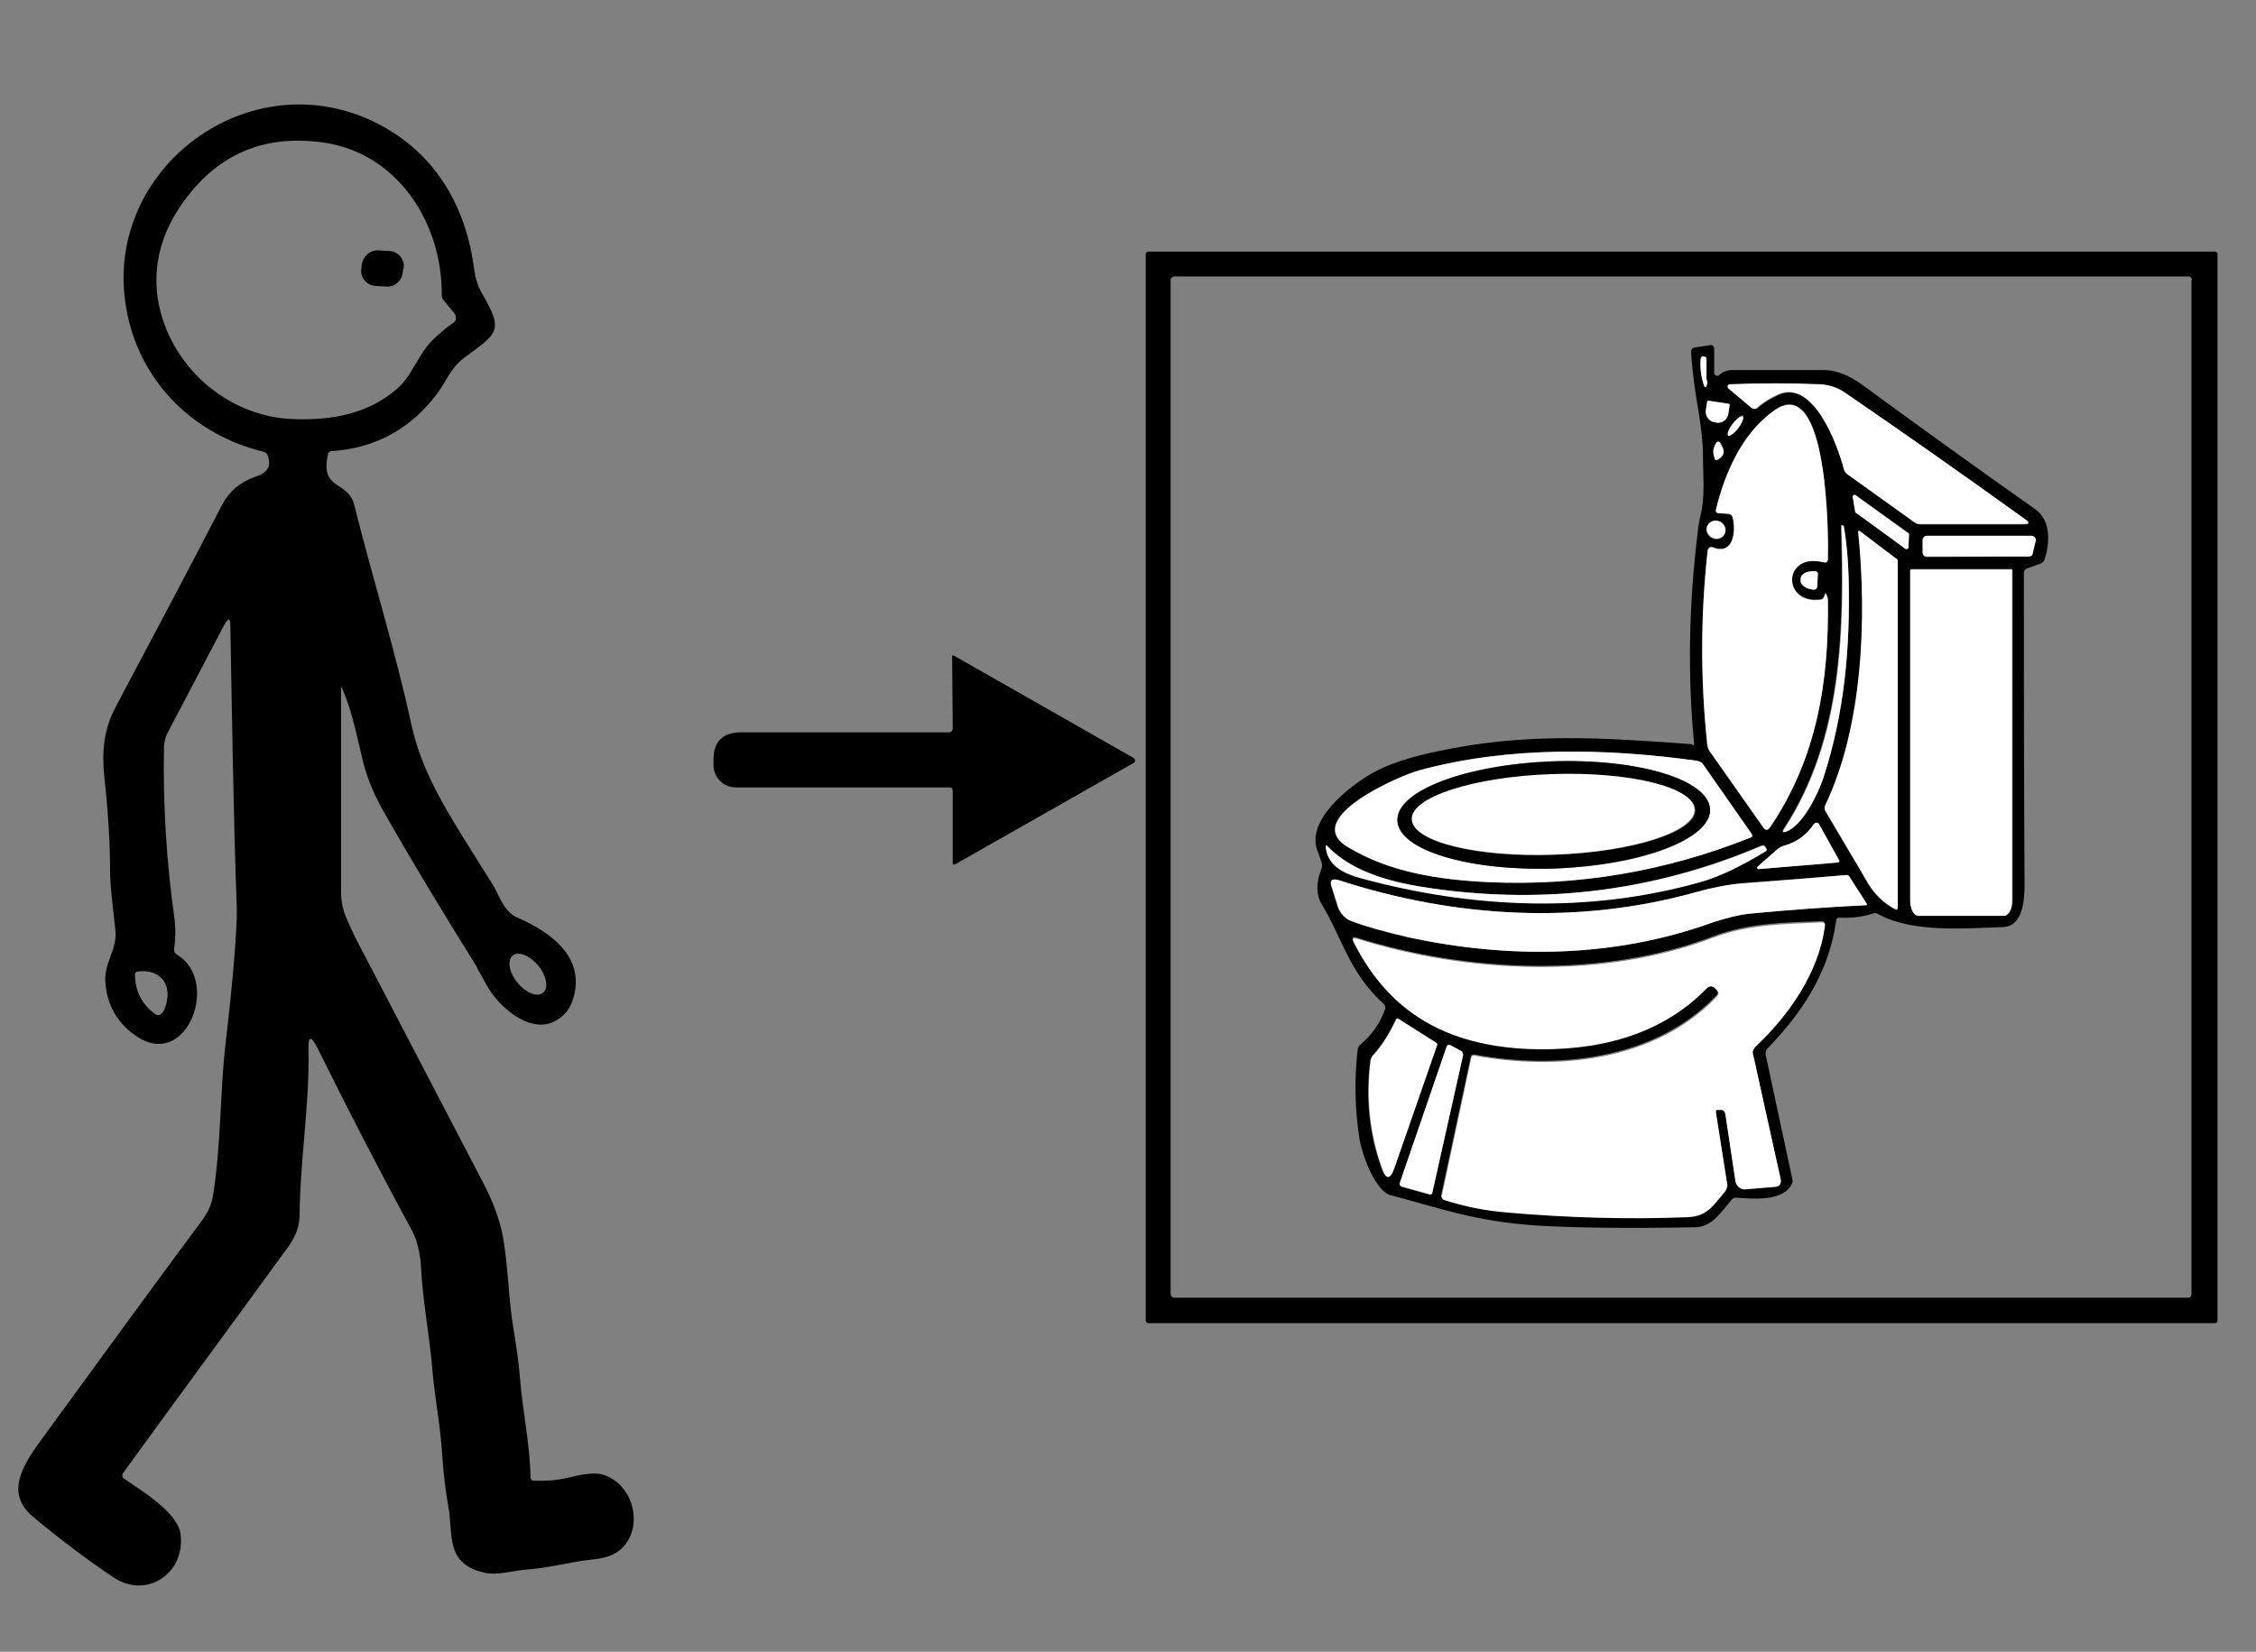 <?xml version="1.0" encoding="utf-8"?>
<!-- Generator: Adobe Illustrator 24.1.0, SVG Export Plug-In . SVG Version: 6.00 Build 0)  -->
<svg version="1.1" id="Capa_1" xmlns="http://www.w3.org/2000/svg" xmlns:xlink="http://www.w3.org/1999/xlink" x="0px" y="0px"
	 viewBox="0 0 381 279" style="enable-background:new 0 0 381 279;" xml:space="preserve">
<rect x="0" y="0" width="381" height="279" fill="#808080" stroke="none"/>
<style type="text/css">
	.st0{fill:#FFFFFF;}
</style>
<path d="M38.9,105.7c0-1.3-0.3-1.4-1-0.2c-3.3,6.3-6.5,12.4-9.6,18.3c-0.4,0.7-0.5,1.4-0.6,2.2c-0.2,9.8,0.4,19.6,1.8,29.4
	c0.2,1.7,0.1,3.3-0.1,5c0,0.3,0.1,0.6,0.4,0.8c7.5,4.3,1.8,19.7-6.8,13.8c-3.1-2.1-4.9-5.1-5.2-9c-0.3-3.3,2-5.6,1.7-8.7
	c-0.3-3.2-0.8-6.4-0.9-9.6c0-4.9-0.3-10.4-1-16.6c-0.4-4.3-0.1-8,2.1-12c6-11.3,12-22.6,17.9-34c1.2-2.2,3-3.7,5.6-4.6
	c1.9-0.6,2.7-1.7,2-3.6c-0.1-0.3-0.4-0.5-0.7-0.6C32.9,73.5,23.9,64.8,21.5,53c-4.9-23.5,19.6-42.7,41.3-32.6
	C73,25.2,78.7,34.3,80.1,45.7c0.2,1.4,0.6,2.6,1.2,3.7c4,6.7,2.6,6.9-3,11.1c-2.1,1.6-2.9,3.8-4.4,5.9c-4.5,6-10.4,9.3-17.9,9.8
	c-0.3,0-0.6,0.2-0.6,0.5c-1.4,6.2,3.3,4.4,4.4,8.5c3.1,12.4,7,24.8,9.7,37.3c2,9,6.9,16,13.7,26.9c1.1,1.7,1.8,4.6,4.2,5.6
	c5.7,2.5,11.7,6.8,9.3,14c-0.6,1.7-1.6,2.8-3.2,3.6c-4.3,2-9.5-2.8-11.3-6.2c-1.2-2.1-1.8-3.2-1.8-3.3c-5.5-8.8-10.9-17.7-16-26.7
	c-1.3-2.4-2.3-4.8-3-7.4c-1.1-4.4-1.8-8.5-3.6-12.7c-0.1-0.3-0.2-0.3-0.2,0l0,34.3c0,1.6,0.3,3.2,1,4.7c0.8,1.9,1.9,4.1,3.2,6.5
	c6.6,12.7,13.2,25.3,19.8,38c1.6,3,2.6,5.8,3.2,8.4c1.1,5.6,1,11.2,2,16.7c0.4,2.6,0.8,5.1,1,7.7c0.4,5.5,1.7,11.2,1.8,17
	c0,0.3,0.2,0.5,0.5,0.5c2.3,0.1,4.5-0.1,6.7-0.7c2.1-0.5,3.7-0.6,4.7-0.4c5.6,1.4,7.5,9.3,3.1,12.9c-1,0.8-2.4,1.3-4.4,1.5
	c-3.8,0.4-7.2,1.4-11.1,1.7c-2.6,0.2-5.1,1.1-7.5,0.5c-6.5-1.6-5-6.5-5.9-11.2c-0.5-2.8-0.8-5.6-1-8.4c-0.3-5.2-1.3-9.9-1.7-14.9
	c-0.5-5.7-1.6-11.3-1.9-17.1c-0.1-2.1-0.7-4.7-1.5-6.1c-5.7-10.5-11-20.8-16-30.9c-1.1-2.2-1.6-2-1.5,0.4c0.2,9-1.4,18.3-1.5,27.7
	c0,2.8-1.2,4.6-2.8,6.7c-9,12.4-18.1,24.7-27,37c-0.2,0.3-0.2,0.8,0.2,1c2.9,2,9.1,5.7,9.5,9.4c0.8,6.6-5.8,11-11.4,7.2
	c-4.6-3.1-9.1-6.5-13.4-10.1c-4.8-3.9-2.1-8.5,1.2-13c9.1-12.5,18.2-25,27.4-37.4c0.9-1.3,1.5-2.6,1.7-4.1c1.3-8.2,1.2-17.4,2-24.7
	c1.4-11.9,2-19.7,2-23.4C39.4,137.4,39.2,121.4,38.9,105.7z M74.6,49.8c0.1-12-7.3-23.8-19.8-25.7c-9.5-1.4-17.2,1.5-23,8.9
	c-4.1,5.2-5.8,10.6-5.3,16.3c1.2,11.5,11.2,21.2,23.3,21.5c6.3,0.2,12.3-0.9,17.1-5c2.8-2.3,3.7-6.1,6.4-8.6c1.1-1,2.1-1.9,3.3-2.7
	c0.5-0.3,0.5-1,0.2-1.5l-1.9-2.3C74.7,50.5,74.6,50.1,74.6,49.8z M91.7,167.7c1-0.8,0.6-2.9-0.8-4.6c-1.4-1.7-3.4-2.5-4.3-1.7
	c-1,0.8-0.6,2.9,0.8,4.6C88.8,167.7,90.7,168.5,91.7,167.7z M27.8,170.4c1.5-3.8-0.5-6.8-4.5-6.3c-0.3,0-0.5,0.2-0.5,0.5
	c0,2.6,1,4.7,2.9,6.3C26.6,171.8,27.3,171.6,27.8,170.4z"/>
<path d="M63.9,42.3l1.9,0.1c1.4,0.1,2.5,1.3,2.4,2.7L68,46c-0.1,1.4-1.3,2.5-2.7,2.4l-1.9-0.1c-1.4-0.1-2.5-1.3-2.4-2.7l0.1-0.9
	C61.3,43.3,62.5,42.2,63.9,42.3z"/>
<path d="M374.5,223.1c0,0.2-0.2,0.4-0.4,0.4H193.9c-0.2,0-0.4-0.2-0.4-0.4V42.9c0-0.2,0.2-0.4,0.4-0.4h180.2c0.2,0,0.4,0.2,0.4,0.4
	V223.1z M370.2,47.3c0-0.3-0.3-0.6-0.5-0.6H198.3c-0.3,0-0.6,0.3-0.6,0.6v171.3c0,0.3,0.3,0.6,0.6,0.6h171.3c0.3,0,0.5-0.3,0.5-0.6
	V47.3z"/>
<path d="M286.1,125.5c-1.1-11.3-0.9-23.2,0.6-35.5c0.1-1.1,0.3-2.1,0.5-3c0.8-3.2,0.4-6.8,0.4-10.1c0-2.2-0.3-4.5-0.7-7.1
	c-0.6-3.5-1.1-6.9-1.3-10.3c0-0.5,0.2-0.7,0.6-0.8l2.6-0.4c0.4-0.1,0.7,0.2,0.7,0.6l0,4.1c0,0.4,0.5,0.6,0.8,0.4
	c0.6-0.6,1.4-0.9,2.4-0.9c5.1,0,10.2,0,15.3,0c2.1,0,4.3,0.9,6.5,2.5c9.7,7.1,19.4,14.1,29.2,21c2.7,1.9,2.5,5.7,1.6,8.5
	c-0.1,0.3-0.4,0.6-0.7,0.7l-2.2,0.8c-0.4,0.1-0.6,0.4-0.6,0.8c0,16.8,0,33.6,0.1,50.4c0,2.8,0.5,9.3-3.7,9.4c-6.3,0.2-15.3,1-21-2.2
	c-0.3-0.2-0.6-0.2-0.9-0.1c-1.8,0.6-3.7,0.8-5.6,0.7c-0.4,0-0.6,0.2-0.6,0.5c-1.2,8.7-5.7,15.5-11.6,21.6c-0.3,0.3-0.4,0.7-0.3,1.1
	l4.5,21c0.1,0.3,0,0.6-0.1,0.8c-1.5,3-6.5,2.5-9.4,2.3c-0.3,0-0.6,0.1-0.8,0.4c-1.9,2.3-3.4,4.6-6.2,4.6
	c-11.4,0.2-20.4,0.1-26.8-0.3c-10.3-0.7-16.1-2.9-24.5-5.1c-2.7-0.7-4.9-7-5.3-9.5c-0.8-5.1-0.9-10.1-0.3-15.2
	c0.1-0.3,0.2-0.6,0.5-0.8c1.9-1.6,3.3-3.6,4.1-5.9c0.1-0.3,0.1-0.6-0.2-0.9c-5.9-5.4-6.9-10.9-10.5-16.9c-0.9-1.5-1-3.6,0-6
	c0.1-0.3,0.1-0.7,0-1c-0.2-0.6-0.4-1.2-0.6-1.7c-2.3-5.3,5.1-11,8.8-13.2c2.7-1.6,6.5-2.9,11.4-3.9c14.9-3.2,27.8-2.3,42.9-1.2
	C286,126,286.1,125.9,286.1,125.5z M288.2,63.9l0-3.3c0-0.2-0.1-0.3-0.3-0.4c-0.2-0.1-0.4,0-0.5,0c-0.1,0.1-0.2,0.2-0.2,0.5
	c-0.1,1.5,0.1,3,0.6,4.4c0.1,0.3,0.3,0.4,0.4,0c0.1-0.2,0.1-0.5,0.1-0.8C288.2,64.2,288.2,64.1,288.2,63.9z M311.7,66.4
	c-1.3-0.9-2.6-1.3-4.2-1.4c-5.1-0.3-10.2-0.3-15.3,0c-0.4,0-0.5,0.4-0.2,0.7l3.8,3.2c0.3,0.3,0.8,0.3,1.1,0c1-0.9,2.2-1.6,3.5-2.2
	c5.9-2.6,10,8.4,11.1,12.7c0.1,0.3,0.3,0.6,0.6,0.8l11.3,8.1c0.3,0.2,0.6,0.3,0.9,0.3l17.5,0c1,0,1.1-0.3,0.3-0.8
	C332,80.5,321.9,73.4,311.7,66.4z M291.9,68.2l-3.3-0.5c-0.2,0-0.3,0.1-0.3,0.2l-0.2,1.3c-0.1,1,0.5,1.9,1.4,2.1l0.5,0.1
	c0.9,0.1,1.8-0.6,1.9-1.6l0.2-1.3C292.2,68.4,292.1,68.3,291.9,68.2z M307.6,101.2c-6.7,1-6.7-8,0.4-6.3c0.4,0.1,0.7-0.1,0.7-0.5
	c0.1-3,0.2-31.8-9.1-25.1c-5.3,3.8-8.3,10.5-9.8,16.7c-0.1,0.4,0.1,0.6,0.5,0.6l1.5,0.1c0.4,0,0.6,0.2,0.8,0.6
	c0.7,2.2,0.2,6.5-3.3,5.1c-0.4-0.2-0.8,0.1-0.9,0.5c-1.2,10.8-1.3,21.7-0.1,32.5c0,0.5,0.2,1,0.5,1.5l9,12.8c0.4,0.5,0.7,0.5,1.1,0
	c7.9-11.6,10-24.5,9.8-38.4c0-0.3-0.1-0.6-0.3-1c-0.1-0.2-0.2-0.1-0.2,0c0,0.1,0,0.2-0.1,0.3C308,101,307.9,101.1,307.6,101.2z
	 M291.9,73.5c0.2,0.2,1-0.4,1.7-1.3c0.7-0.9,1-1.8,0.8-2c-0.2-0.2-1,0.4-1.7,1.3C292.1,72.4,291.7,73.3,291.9,73.5z M291,75.8
	c-0.6-1.6-1.1-1.6-1.6,0c-0.1,0.3,0,0.9,0.2,1.7c0.1,0.2,0.2,0.3,0.4,0.2C291,77.2,291.3,76.6,291,75.8z M321.8,92.7
	c0.2,0.1,0.5,0,0.5-0.2l0.1-2.2c0-0.1,0-0.2-0.1-0.3l-8.9-6.4c-0.2-0.2-0.5,0-0.5,0.3l0.4,2.4c0,0.1,0.1,0.2,0.1,0.2L321.8,92.7z
	 M291.2,90.3c0.4-0.7,0-1.7-0.8-2.1c-0.8-0.4-1.7-0.1-2.1,0.6c-0.4,0.7,0,1.7,0.8,2.1C289.9,91.3,290.8,91.1,291.2,90.3z
	 M307.9,131.5c3.6-11,4.6-22,4.3-34c-0.1-3.4-0.4-6.3-0.9-8.7c0-0.1,0-0.1-0.1-0.1c-0.1,0-0.1,0-0.3,0c0,0,0,0,0,0
	c0.5,17.6,0.3,36-9.7,51.3c-0.3,0.5-0.2,0.6,0.3,0.4C304.5,139.5,307.1,133.9,307.9,131.5z M313.9,89.9c1.5,14.7,0.8,32.9-5.6,46.3
	c-0.1,0.3-0.1,0.6,0,0.9c2.4,4.1,4.9,8.1,7.2,12.2c1.1,1.8,2.6,3.3,4.5,4.3c0.3,0.2,0.5,0.1,0.5-0.3l0-58.5c0-0.1,0-0.3-0.2-0.3
	l-6.2-4.7C314,89.7,313.9,89.8,313.9,89.9z M342.6,94c0.3,0,0.6-0.2,0.7-0.5l0.5-2.1c0.1-0.4-0.2-0.8-0.7-0.8l-17.7,0
	c-0.4,0-0.7,0.3-0.7,0.7l0,2.1c0,0.4,0.3,0.7,0.7,0.7L342.6,94z M339.6,96.1h-16.8c-0.1,0-0.2,0.1-0.2,0.2v55.8
	c0,1.4,0.6,2.6,1.4,2.6h14.5c0.8,0,1.4-1.2,1.4-2.6V96.4C339.8,96.2,339.7,96.1,339.6,96.1z M306.9,99.1L307,97
	c0-0.3-0.2-0.5-0.4-0.5h-0.1c-1.3-0.1-2.4,0.4-2.4,1.2l0,0.3c-0.1,0.8,0.9,1.5,2.2,1.6h0.1C306.6,99.5,306.8,99.3,306.9,99.1z
	 M286.5,128.5c-15.2-2.1-31.7-2.5-46.8,1.6c-3.1,0.8-20.3,8.1-12.1,13c7.1,4.3,15.5,5.5,23.6,5.9c15.2,0.7,30-1.8,44.3-7.5
	c0.4-0.1,0.5-0.4,0.2-0.7l-8.1-11.6C287.4,128.9,287,128.6,286.5,128.5z M307.2,139.2c-0.2-0.3-0.6-0.3-0.8,0
	c-1.3,1.9-3,3.2-5.2,3.7c-0.4,0.1-0.7,0.3-0.9,0.5l-3.4,3c-0.2,0.2,0,0.5,0.2,0.4l13.2-1.1c0.4,0,0.5-0.2,0.3-0.5L307.2,139.2z
	 M242.1,150.1c-6.4-0.9-13.4-2.5-17.9-7.2c-0.2-0.3-0.3-0.2-0.3,0.1c0.3,3.2,3.1,4.4,6.1,5.3c18.7,5.1,38.4,5.9,57.2,0.6
	c3.3-0.9,6.9-2.7,11-5.2c0.2-0.1,0.2-0.2,0.1-0.4l-0.1-0.2c-0.1-0.3-0.4-0.4-0.7-0.3C279.8,150.4,261.3,152.8,242.1,150.1z
	 M286.4,150.7c-19.6,5.5-40.6,4.4-60.2-2c-1.3-0.4-1.7,0-1.3,1.3l1,3.2c0.4,1.1,1.2,2,2.3,2.4c2.4,0.9,5.6,1.8,9.5,2.7
	c17.1,3.7,34.8,3.5,51.2-2.4c2.5-0.9,4.7-1.4,6.8-1.6c6.5-0.6,12.9-1.1,19.4-1.4c0.1,0,0.1-0.1,0.1-0.2l-3-4.7
	c-0.1-0.1-0.2-0.2-0.4-0.2c-5.8,0.5-11.7,0.9-17.6,1.4C291.9,149.4,289.3,149.9,286.4,150.7z M290.4,187.4c0.6-0.1,0.9,0.2,1,0.8
	l1.7,11.3c0.1,0.8,0.9,1.4,1.7,1.3l4.8-0.4c0.9-0.1,1.3-0.6,1.1-1.4L296,178c-0.1-0.5,0-1.1,0.4-1.4c5.6-5.3,10.7-12.5,11.7-20.4
	c0.1-0.4-0.1-0.6-0.5-0.6c-6.2,0.2-12.4,0.3-18.4,2.6c-18.7,7.1-41.5,6-60,0.2c-0.8-0.3-1,0-0.6,0.7c6.1,12.1,15.9,17.4,29.5,17.9
	c11,0.4,22-2,30-10.2c0.5-0.5,1-0.5,1.5,0l0.2,0.2c0.4,0.4,0.4,0.8,0,1.2c-10.4,10.9-27,12.5-40.9,9.9c-0.2,0-0.4,0.1-0.5,0.3
	l-5,23.4c-0.1,0.3,0.1,0.6,0.4,0.7c3.4,1.1,6.9,1.8,10.5,2.1c10.2,0.9,20.4,1.2,30.7,0.8c3.4-0.1,4.3-2,6.3-4.4
	c0.3-0.3,0.4-0.8,0.3-1.2l-1.9-12.1c0-0.2,0.1-0.4,0.4-0.5L290.4,187.4z M242.5,176.1l-6.4-4c-0.2-0.1-0.3-0.1-0.4,0.1
	c-1,2.2-2.3,4.3-3.9,6.1c-0.2,0.2-0.3,0.5-0.4,0.8c-0.8,6.3-0.2,12.4,1.9,18.2c0.7,2,1.4,2,2.1,0l7.2-20.7
	C242.8,176.4,242.7,176.3,242.5,176.1z M247.1,178.2c0-0.2-0.1-0.4-0.2-0.5l-2-1.1c-0.2-0.1-0.5,0-0.6,0.3l-7.9,23
	c-0.1,0.2,0.1,0.5,0.3,0.6l4.7,1.3c0.2,0.1,0.5-0.1,0.5-0.3L247.1,178.2z"/>
<path class="st0" d="M288.3,64.4c0.1,0.3,0,0.5-0.1,0.8c-0.1,0.3-0.3,0.3-0.4,0c-0.5-1.4-0.7-2.9-0.6-4.4c0-0.2,0.1-0.4,0.2-0.5
	c0.1-0.1,0.3-0.1,0.5,0c0.2,0,0.3,0.2,0.3,0.4l0,3.3C288.2,64.1,288.2,64.2,288.3,64.4z"/>
<path class="st0" d="M311.7,66.4c10.2,7,20.3,14.1,30.3,21.3c0.8,0.6,0.7,0.8-0.3,0.8l-17.5,0c-0.3,0-0.6-0.1-0.9-0.3L312,80.1
	c-0.3-0.2-0.5-0.5-0.6-0.8c-1.1-4.3-5.2-15.3-11.1-12.7c-1.3,0.6-2.5,1.3-3.5,2.2c-0.3,0.3-0.8,0.3-1.1,0l-3.8-3.2
	c-0.3-0.2-0.1-0.7,0.2-0.7c5.1-0.2,10.3-0.2,15.3,0C309,65,310.4,65.5,311.7,66.4z"/>
<path class="st0" d="M291.9,68.2c0.2,0,0.3,0.2,0.2,0.3l-0.2,1.3c-0.1,1-1,1.7-1.9,1.6l-0.5-0.1c-0.9-0.1-1.6-1.1-1.4-2.1l0.2-1.3
	c0-0.2,0.2-0.3,0.3-0.2L291.9,68.2z"/>
<path class="st0" d="M308.1,100.7c0-0.1,0-0.2,0.1-0.3c0-0.2,0.1-0.2,0.2,0c0.2,0.3,0.3,0.7,0.3,1c0.2,13.8-1.9,26.8-9.8,38.4
	c-0.4,0.5-0.7,0.5-1.1,0l-9-12.8c-0.3-0.4-0.5-1-0.5-1.5c-1.1-10.8-1.1-21.7,0.1-32.5c0.1-0.4,0.5-0.7,0.9-0.5
	c3.5,1.4,3.9-2.9,3.3-5.1c-0.1-0.4-0.4-0.6-0.8-0.6l-1.5-0.1c-0.4,0-0.6-0.2-0.5-0.6c1.5-6.2,4.4-12.9,9.8-16.7
	c9.3-6.7,9.2,22.1,9.1,25.1c0,0.4-0.3,0.6-0.7,0.5c-7-1.8-7.1,7.3-0.4,6.3C307.9,101.1,308,101,308.1,100.7z"/>
<ellipse transform="matrix(0.607 -0.794 0.794 0.607 58.011 261.136)" class="st0" cx="293.2" cy="71.9" rx="2" ry="0.6"/>
<path class="st0" d="M291,75.8c0.3,0.7-0.1,1.4-1,1.9c-0.2,0.1-0.3,0.1-0.4-0.2c-0.3-0.8-0.3-1.4-0.2-1.7
	C289.9,74.2,290.4,74.2,291,75.8z"/>
<path class="st0" d="M321.8,92.7l-8.4-6.1c-0.1,0-0.1-0.1-0.1-0.2l-0.4-2.4c-0.1-0.3,0.3-0.5,0.5-0.3l8.9,6.4
	c0.1,0.1,0.1,0.2,0.1,0.3l-0.1,2.2C322.2,92.7,322,92.8,321.8,92.7z"/>
<ellipse transform="matrix(0.451 -0.893 0.893 0.451 79.124 307.834)" class="st0" cx="289.8" cy="89.6" rx="1.5" ry="1.6"/>
<path class="st0" d="M312.2,97.5c0.3,11.9-0.7,23-4.3,34c-0.8,2.4-3.4,8-6.3,9c-0.5,0.2-0.6,0-0.3-0.4c10-15.3,10.2-33.7,9.7-51.3
	c0,0,0,0,0,0c0.1,0,0.2,0,0.3,0c0.1,0,0.1,0,0.1,0.1C311.8,91.2,312.1,94.1,312.2,97.5z"/>
<path class="st0" d="M308.2,136.1c6.4-13.3,7.1-31.6,5.6-46.3c0-0.1,0.1-0.2,0.3-0.1l6.2,4.7c0.1,0.1,0.2,0.2,0.2,0.3l0,58.5
	c0,0.4-0.2,0.5-0.5,0.3c-1.9-1-3.4-2.5-4.5-4.3c-2.4-4.1-4.8-8.1-7.2-12.2C308.1,136.8,308.1,136.4,308.2,136.1z"/>
<path class="st0" d="M342.6,94l-17.2,0c-0.4,0-0.7-0.3-0.7-0.7l0-2.1c0-0.4,0.3-0.7,0.7-0.7l17.7,0c0.4,0,0.8,0.4,0.7,0.8l-0.5,2.1
	C343.3,93.8,343,94,342.6,94z"/>
<path class="st0" d="M339.6,96.1c0.1,0,0.2,0.1,0.2,0.2v55.8c0,1.4-0.6,2.6-1.4,2.6H324c-0.8,0-1.4-1.2-1.4-2.6V96.4
	c0-0.1,0.1-0.2,0.2-0.2H339.6z"/>
<path class="st0" d="M306.9,99.1c0,0.3-0.3,0.5-0.5,0.5h-0.1c-1.3-0.1-2.3-0.8-2.2-1.6l0-0.3c0.1-0.8,1.1-1.3,2.4-1.2h0.1
	c0.3,0,0.5,0.3,0.4,0.5L306.9,99.1z"/>
<path d="M160.2,133h-36c-2,0-3.7-1.7-3.7-3.7l0-1c0-3.1,1.6-4.6,4.7-4.6l35.1,0c0.3,0,0.6-0.3,0.6-0.6l-0.1-12.1
	c0-0.3,0.1-0.4,0.4-0.2l30.2,17.2c0.4,0.2,0.4,0.7,0,0.9L161.3,146c-0.2,0.1-0.4,0-0.4-0.2l0-12.1C160.9,133.2,160.7,133,160.2,133z
	"/>
<path class="st0" d="M239.8,130.1c15.1-4.1,31.6-3.7,46.8-1.6c0.5,0.1,0.9,0.3,1.1,0.7l8.1,11.6c0.2,0.3,0.2,0.6-0.2,0.7
	c-14.3,5.7-29.1,8.2-44.3,7.5c-8.1-0.4-16.5-1.6-23.6-5.9C219.5,138.3,236.6,130.9,239.8,130.1z M288.8,136.7
	c-0.2-5-12.2-8.6-26.7-8.1c-14.6,0.5-26.3,5-26.1,10c0.2,5,12.2,8.6,26.7,8.1C277.3,146.2,289,141.7,288.8,136.7z"/>
<path d="M288.8,136.7c0.2,5-11.5,9.4-26.1,10c-14.6,0.5-26.6-3.1-26.7-8.1c-0.2-5,11.5-9.4,26.1-10
	C276.7,128.1,288.6,131.7,288.8,136.7z M286.3,136.8c-0.1-3.7-10.9-6.4-24.1-5.9c-13.2,0.5-23.8,3.9-23.7,7.6
	c0.1,3.7,10.9,6.4,24.1,5.9C275.9,143.9,286.5,140.5,286.3,136.8z"/>
<ellipse transform="matrix(0.999 -3.489950e-02 3.489950e-02 0.999 -4.643 9.242)" class="st0" cx="262.4" cy="137.6" rx="23.9" ry="6.8"/>
<path class="st0" d="M307.2,139.2l3.3,6c0.2,0.3,0.1,0.5-0.3,0.5l-13.2,1.1c-0.2,0-0.4-0.3-0.2-0.4l3.4-3c0.3-0.2,0.6-0.4,0.9-0.5
	c2.2-0.6,4-1.8,5.2-3.7C306.6,138.9,307,138.9,307.2,139.2z"/>
<path class="st0" d="M242.1,150.1c19.2,2.7,37.7,0.3,55.4-7.2c0.3-0.1,0.6,0,0.7,0.3l0.1,0.2c0.1,0.1,0.1,0.3-0.1,0.4
	c-4.1,2.5-7.8,4.3-11,5.2c-18.8,5.3-38.4,4.5-57.2-0.6c-3-0.8-5.8-2.1-6.1-5.3c0-0.3,0.1-0.4,0.3-0.1
	C228.7,147.6,235.7,149.2,242.1,150.1z"/>
<path class="st0" d="M226.2,148.7c19.7,6.4,40.6,7.5,60.2,2c2.9-0.8,5.5-1.3,7.9-1.5c5.9-0.4,11.8-0.9,17.6-1.4
	c0.2,0,0.3,0.1,0.4,0.2l3,4.7c0,0.1,0,0.2-0.1,0.2c-6.5,0.3-13,0.8-19.4,1.4c-2.1,0.2-4.4,0.8-6.8,1.6c-16.4,5.9-34.2,6.1-51.2,2.4
	c-3.9-0.9-7.1-1.8-9.5-2.7c-1.1-0.4-1.9-1.3-2.3-2.4l-1-3.2C224.4,148.7,224.9,148.3,226.2,148.7z"/>
<path class="st0" d="M289.8,187.9l1.9,12.1c0.1,0.4-0.1,0.8-0.3,1.2c-2,2.3-2.9,4.2-6.3,4.4c-10.3,0.4-20.5,0.1-30.7-0.8
	c-3.6-0.3-7.1-1-10.5-2.1c-0.3-0.1-0.5-0.4-0.4-0.7l5-23.4c0.1-0.2,0.3-0.4,0.5-0.3c13.9,2.6,30.5,1,40.9-9.9c0.4-0.4,0.4-0.8,0-1.2
	l-0.2-0.2c-0.5-0.5-1-0.5-1.5,0c-8,8.2-19,10.6-30,10.2c-13.6-0.6-23.4-5.9-29.5-17.9c-0.4-0.7-0.2-1,0.6-0.7
	c18.5,5.8,41.3,6.9,60-0.2c6-2.3,12.2-2.3,18.4-2.6c0.4,0,0.6,0.2,0.5,0.6c-1,7.9-6.1,15.1-11.7,20.4c-0.4,0.4-0.6,0.9-0.4,1.4
	l4.6,20.9c0.2,0.9-0.2,1.4-1.1,1.4l-4.8,0.4c-0.8,0.1-1.5-0.5-1.7-1.3l-1.7-11.3c-0.1-0.6-0.4-0.9-1-0.8l-0.3,0
	C289.9,187.4,289.8,187.6,289.8,187.9z"/>
<path class="st0" d="M242.5,176.1c0.2,0.1,0.3,0.3,0.2,0.5l-7.2,20.7c-0.7,2-1.4,2-2.1,0c-2.1-5.9-2.7-12-1.9-18.2
	c0-0.3,0.2-0.6,0.4-0.8c1.6-1.8,2.9-3.9,3.9-6.1c0.1-0.2,0.2-0.2,0.4-0.1L242.5,176.1z"/>
<path class="st0" d="M247.1,178.2l-5.2,23.2c0,0.3-0.3,0.4-0.5,0.3l-4.7-1.3c-0.2-0.1-0.4-0.3-0.3-0.6l7.9-23
	c0.1-0.3,0.4-0.4,0.6-0.3l2,1.1C247,177.8,247.1,178,247.1,178.2z"/>
</svg>
